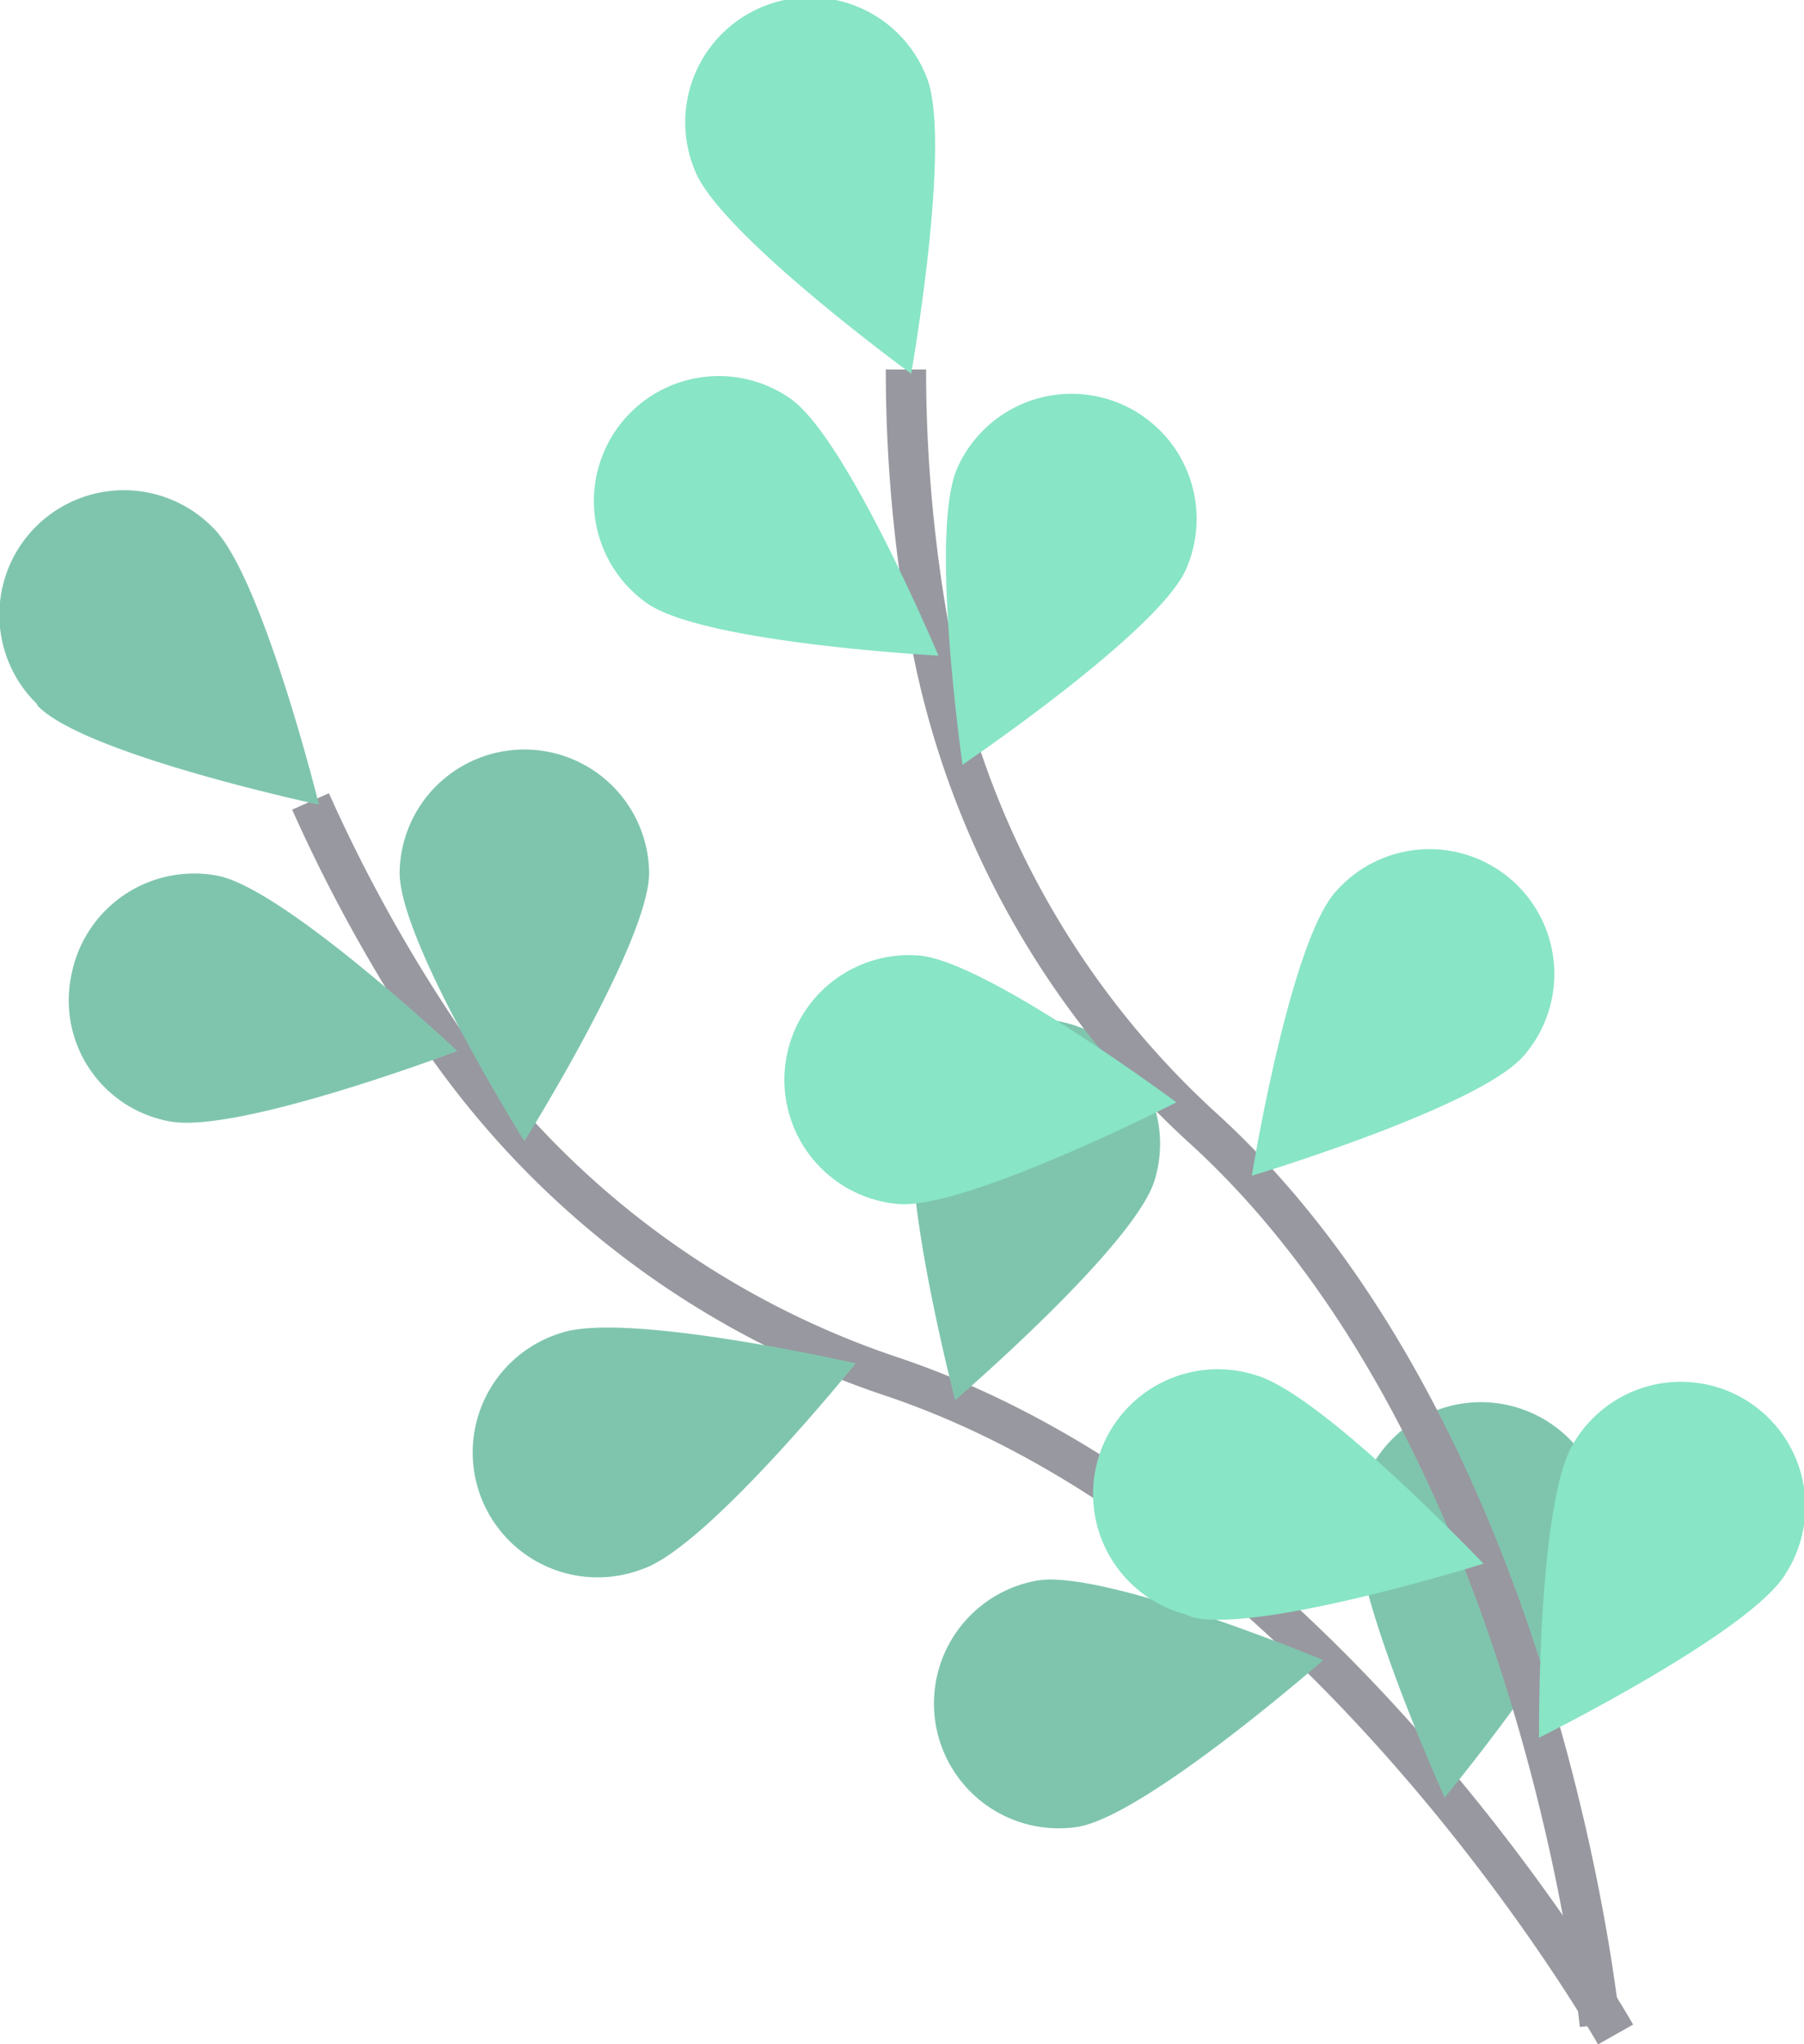 <svg xmlns="http://www.w3.org/2000/svg" width="89.557" height="101.466" viewBox="0 0 89.557 101.466">
  <g id="abffebd3-2ac6-4c6b-a0d4-e62621854ed7_1_" opacity="0.6">
    <path id="路径_114" data-name="路径 114" d="M198.587,189.3s-14.31-25.342-35.854-32.628a44.132,44.132,0,0,1-22.324-16.7A77.625,77.625,0,0,1,133.8,128.1" transform="translate(-118.384 -88.322)" fill="none" stroke="#535461" stroke-miterlimit="10" stroke-width="2"/>
    <path id="路径_115" data-name="路径 115" d="M106.113,109.208c2.446,2.394,13.894,4.84,13.894,4.84s-2.81-11.344-5.256-13.738a6.182,6.182,0,1,0-8.742,8.742c0,.052.052.1.1.156Z" transform="translate(-104.175 -74.113)" fill="#38d39f"/>
    <path id="路径_116" data-name="路径 116" d="M115.71,147.264c3.33.676,14.31-3.486,14.31-3.486s-8.534-8.014-11.865-8.69a6.2,6.2,0,0,0-7.285,4.892,6.1,6.1,0,0,0,4.84,7.285Z" transform="translate(-107.319 -91.614)" fill="#38d39f"/>
    <path id="路径_117" data-name="路径 117" d="M157.906,190.261c3.226-1.093,10.564-10.2,10.564-10.2s-11.4-2.6-14.623-1.509a6.2,6.2,0,1,0,4.059,11.708Z" transform="translate(-125.994 -112.392)" fill="#38d39f"/>
    <path id="路径_118" data-name="路径 118" d="M200.4,214.59c3.382-.572,12.177-8.274,12.177-8.274s-10.772-4.475-14.154-3.955A6.194,6.194,0,0,0,200.4,214.59Z" transform="translate(-146.888 -123.919)" fill="#38d39f"/>
    <path id="路径_119" data-name="路径 119" d="M154.685,129.192c0,3.435-6.192,13.322-6.192,13.322s-6.193-9.887-6.193-13.322a6.193,6.193,0,0,1,12.385,0Z" transform="translate(-122.461 -85.876)" fill="#38d39f"/>
    <path id="路径_120" data-name="路径 120" d="M203.208,156.884c-1.041,3.278-9.887,10.876-9.887,10.876s-2.966-11.344-1.925-14.571a6.188,6.188,0,0,1,11.813,3.695Z" transform="translate(-145.902 -98.268)" fill="#38d39f"/>
    <path id="路径_121" data-name="路径 121" d="M245.851,192.819c-.468,3.382-7.91,12.385-7.91,12.385s-4.839-10.668-4.371-14.05a6.2,6.2,0,1,1,12.281,1.665Z" transform="translate(-166.221 -115.99)" fill="#38d39f"/>
    <path id="路径_122" data-name="路径 122" d="M106.113,109.208c2.446,2.394,13.894,4.84,13.894,4.84s-2.81-11.344-5.256-13.738a6.182,6.182,0,1,0-8.742,8.742c0,.052.052.1.1.156Z" transform="translate(-104.175 -74.113)" opacity="0.25"/>
    <path id="路径_123" data-name="路径 123" d="M115.71,147.264c3.33.676,14.31-3.486,14.31-3.486s-8.534-8.014-11.865-8.69a6.2,6.2,0,0,0-7.285,4.892,6.1,6.1,0,0,0,4.84,7.285Z" transform="translate(-107.319 -91.614)" opacity="0.25"/>
    <path id="路径_124" data-name="路径 124" d="M157.906,190.261c3.226-1.093,10.564-10.2,10.564-10.2s-11.4-2.6-14.623-1.509a6.2,6.2,0,1,0,4.059,11.708Z" transform="translate(-125.994 -112.392)" opacity="0.25"/>
    <path id="路径_125" data-name="路径 125" d="M200.4,214.59c3.382-.572,12.177-8.274,12.177-8.274s-10.772-4.475-14.154-3.955A6.194,6.194,0,0,0,200.4,214.59Z" transform="translate(-146.888 -123.919)" opacity="0.25"/>
    <path id="路径_126" data-name="路径 126" d="M154.685,129.192c0,3.435-6.192,13.322-6.192,13.322s-6.193-9.887-6.193-13.322a6.193,6.193,0,0,1,12.385,0Z" transform="translate(-122.461 -85.876)" opacity="0.25"/>
    <path id="路径_127" data-name="路径 127" d="M203.208,156.884c-1.041,3.278-9.887,10.876-9.887,10.876s-2.966-11.344-1.925-14.571a6.188,6.188,0,0,1,11.813,3.695Z" transform="translate(-145.902 -98.268)" opacity="0.25"/>
    <path id="路径_128" data-name="路径 128" d="M245.851,192.819c-.468,3.382-7.91,12.385-7.91,12.385s-4.839-10.668-4.371-14.05a6.2,6.2,0,1,1,12.281,1.665Z" transform="translate(-166.221 -115.99)" opacity="0.25"/>
    <path id="路径_129" data-name="路径 129" d="M225.049,169.068s-2.81-28.985-19.566-44.388a43.705,43.705,0,0,1-13.634-24.3A73.4,73.4,0,0,1,190.6,86.9" transform="translate(-145.626 -68.561)" fill="none" stroke="#535461" stroke-miterlimit="10" stroke-width="2"/>
    <path id="路径_130" data-name="路径 130" d="M170.077,60.162c1.3,3.174,10.72,10.043,10.72,10.043s2.029-11.5.781-14.675a6.2,6.2,0,1,0-11.5,4.631Z" transform="translate(-135.563 -51.659)" fill="#38d39f"/>
    <path id="路径_131" data-name="路径 131" d="M163.464,98.8c2.81,1.977,14.466,2.6,14.466,2.6s-4.527-10.772-7.337-12.749A6.2,6.2,0,0,0,163.464,98.8Z" transform="translate(-131.344 -68.859)" fill="#38d39f"/>
    <path id="路径_132" data-name="路径 132" d="M184.655,155.109c3.382.26,13.79-5.048,13.79-5.048s-9.367-6.973-12.749-7.285a6.188,6.188,0,1,0-1.041,12.333Z" transform="translate(-140.046 -95.348)" fill="#38d39f"/>
    <path id="路径_133" data-name="路径 133" d="M213.361,194.551c3.33.833,14.466-2.654,14.466-2.654s-8.066-8.482-11.344-9.367a6.188,6.188,0,1,0-3.695,11.813,3.951,3.951,0,0,1,.572.208Z" transform="translate(-154.182 -114.287)" fill="#38d39f"/>
    <path id="路径_134" data-name="路径 134" d="M206.325,97.948c-1.405,3.122-11.084,9.679-11.084,9.679s-1.665-11.552-.26-14.727a6.208,6.208,0,1,1,11.344,5.048Z" transform="translate(-147.457 -69.67)" fill="#38d39f"/>
    <path id="路径_135" data-name="路径 135" d="M237.078,142.939c-2.238,2.55-13.478,5.932-13.478,5.932s1.873-11.552,4.163-14.1a6.195,6.195,0,1,1,9.315,8.17Z" transform="translate(-161.454 -90.515)" fill="#38d39f"/>
    <path id="路径_136" data-name="路径 136" d="M263.228,193.075c-1.769,2.914-12.229,8.118-12.229,8.118s-.1-11.708,1.717-14.623a6.181,6.181,0,1,1,10.512,6.5Z" transform="translate(-174.595 -114.945)" fill="#38d39f"/>
  </g>
</svg>
